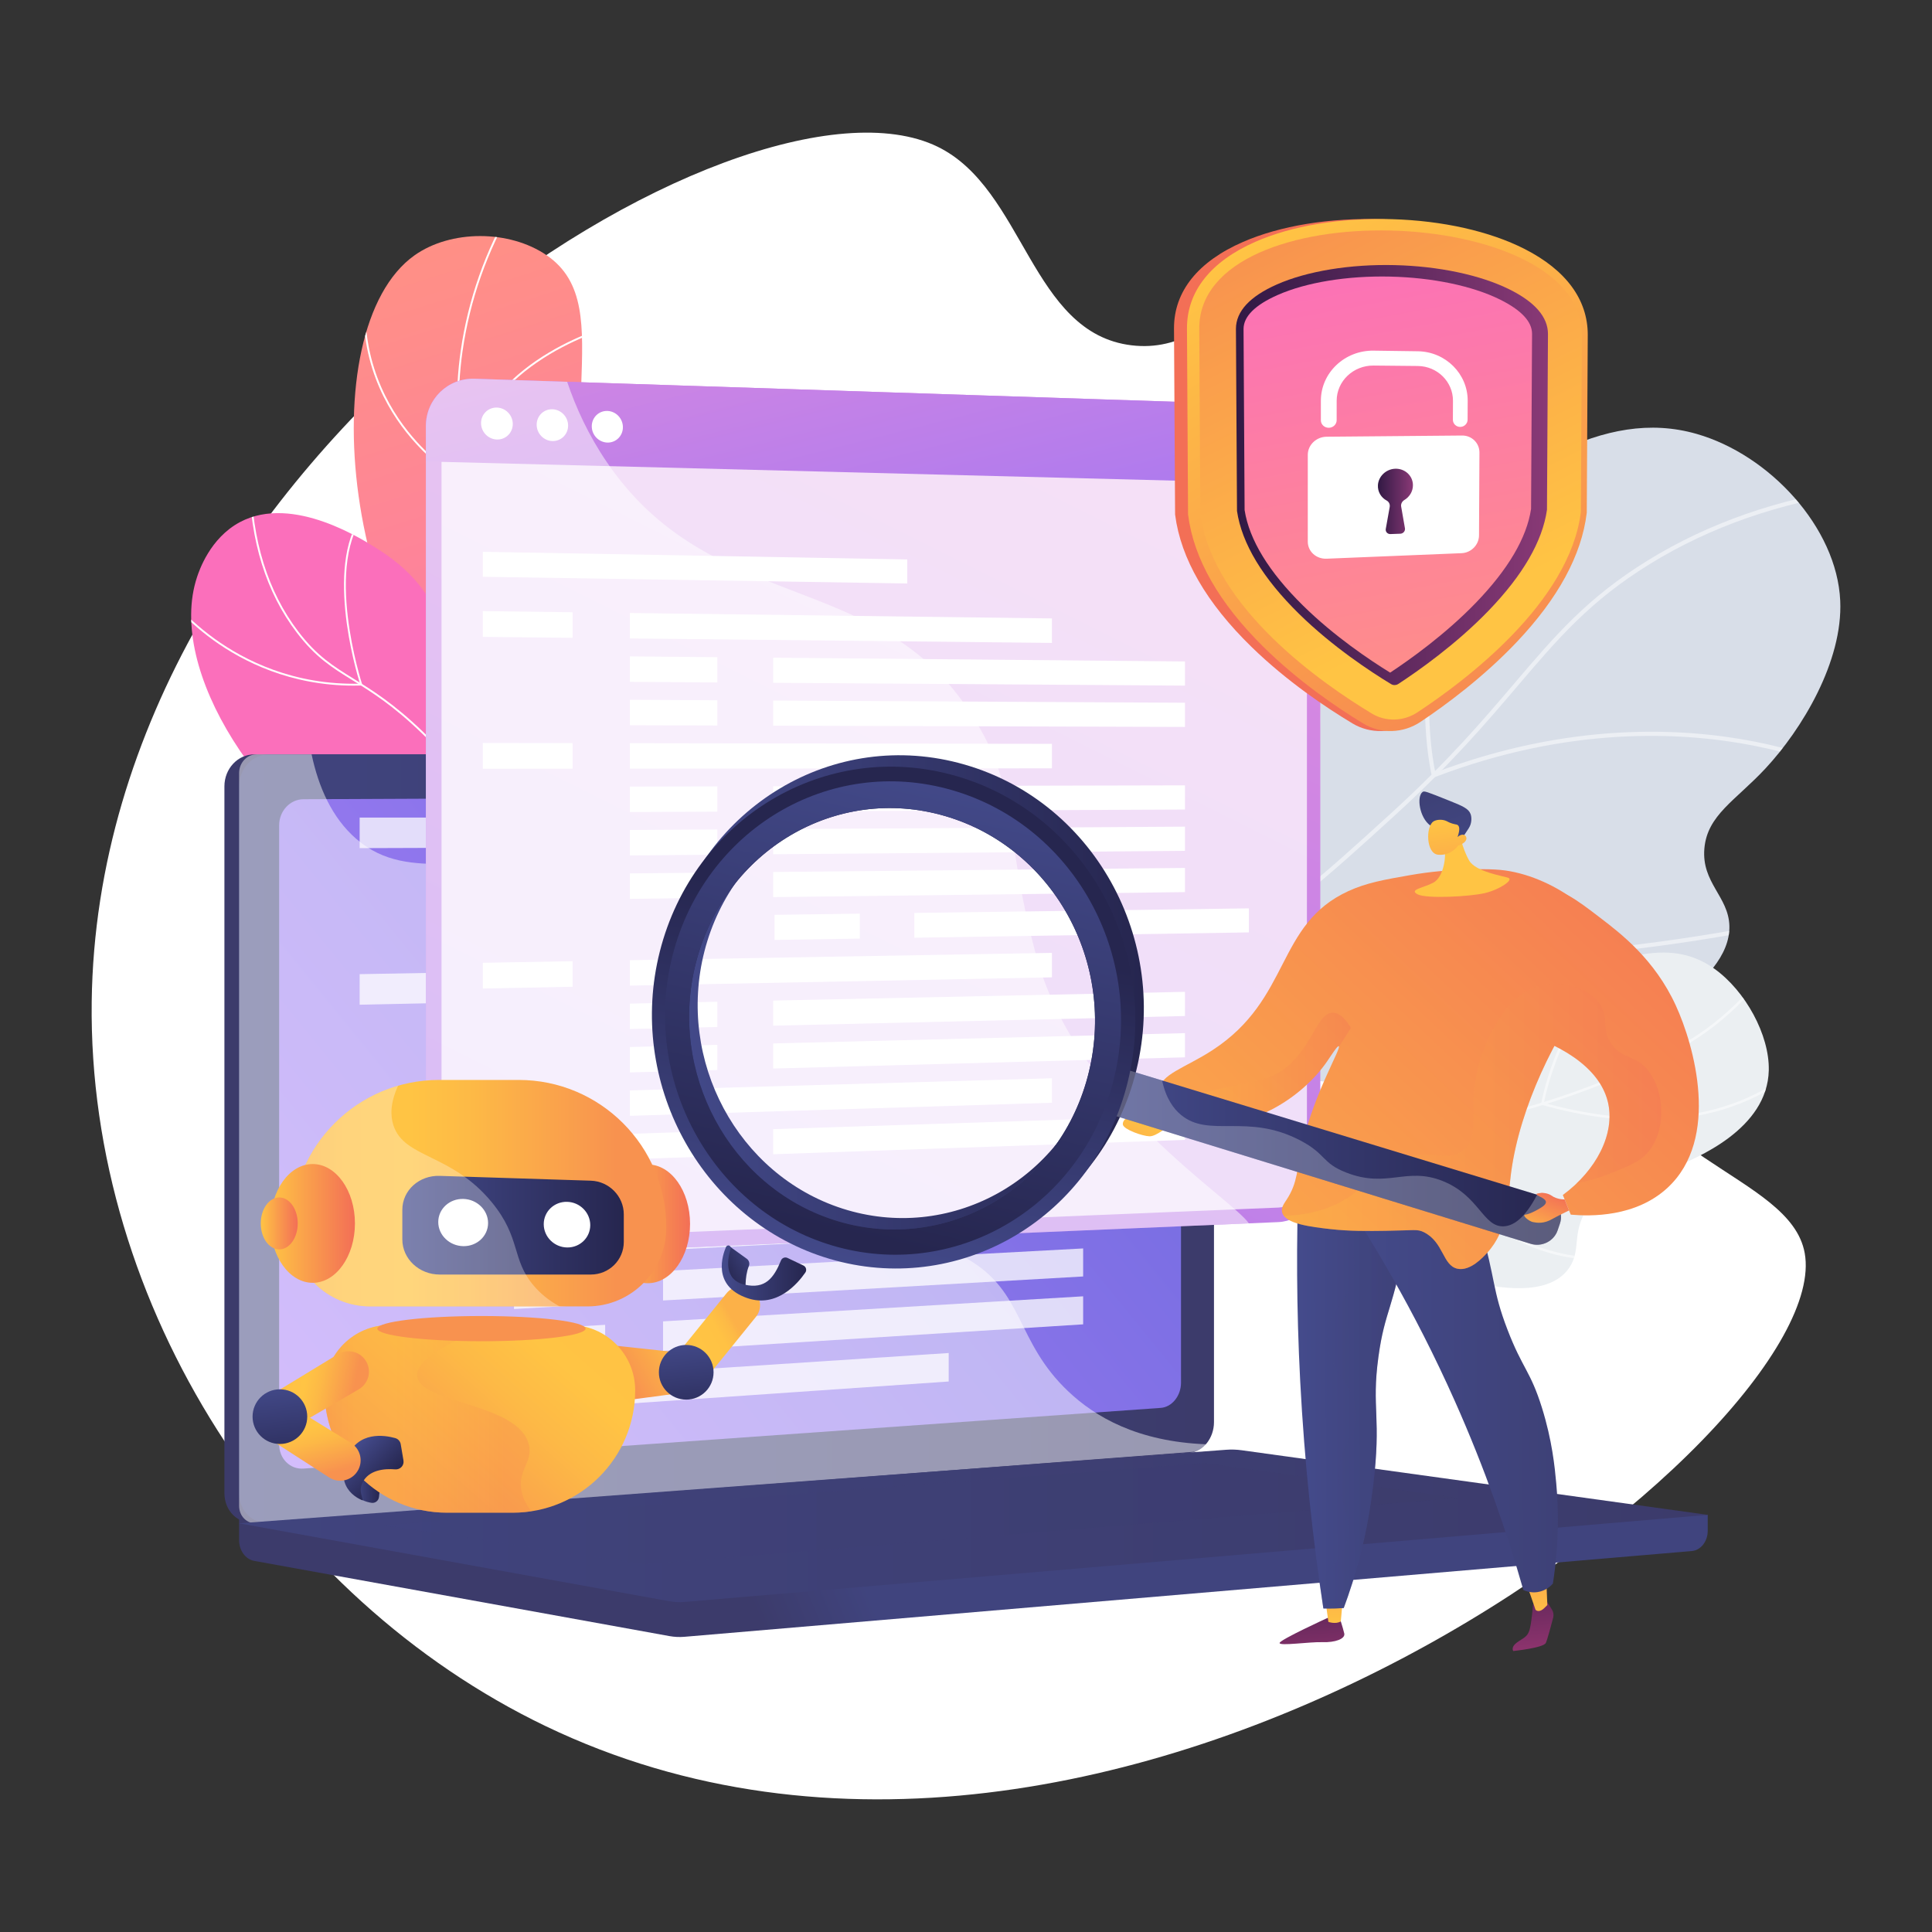 <?xml version="1.0" encoding="utf-8"?>
<!-- Generator: Adobe Illustrator 28.1.0, SVG Export Plug-In . SVG Version: 6.00 Build 0)  -->
<svg version="1.1" xmlns="http://www.w3.org/2000/svg" xmlns:xlink="http://www.w3.org/1999/xlink" x="0px" y="0px"
	 viewBox="0 0 3710 3710" style="enable-background:new 0 0 3710 3710;" xml:space="preserve">
<rect x="0" y="0" width="3710" height="3710" fill="#333333" stroke="none"/>
<style type="text/css">
	.st0{clip-path:url(#SVGID_00000150807276384849692030000015799328859250588569_);fill:#FFFFFF;}
	.st1{opacity:0.5;clip-path:url(#SVGID_00000098203275969861267830000012639109328463538560_);}
	.st2{fill:#FFFFFF;}
	.st3{opacity:0.5;clip-path:url(#SVGID_00000162326873023959489070000016148942222868325041_);}
	.st4{clip-path:url(#SVGID_00000145054606025400281230000007622157302494434743_);}
	.st5{clip-path:url(#SVGID_00000036951023049078332990000002151232467164102067_);}
	.st6{fill:url(#SVGID_00000165213995778215766120000002922465005024363662_);}
	.st7{fill:url(#SVGID_00000140010240188181184910000005016664680579820427_);}
	.st8{fill:url(#SVGID_00000106844126399296970770000004871040337529262226_);}
	.st9{fill:url(#SVGID_00000067934641563413408110000007841370913496556209_);}
	.st10{fill:url(#SVGID_00000106141350843586746410000018228707946705107586_);}
	.st11{opacity:0.48;fill:#FFFFFF;}
	.st12{fill:url(#SVGID_00000030455673340499114470000005305282262377640854_);}
	.st13{opacity:0.3;fill:url(#SVGID_00000090283160802308342420000014512043270996373661_);}
	.st14{opacity:0.75;}
	.st15{fill:url(#SVGID_00000090999877354303003250000013654963457371346616_);}
	.st16{opacity:0.74;fill:#FFFFFF;}
	.st17{fill:url(#SVGID_00000053522553260330770160000005195250903771756453_);}
	.st18{opacity:0.5;}
	.st19{fill:url(#SVGID_00000170970103290855138410000001907331519003350929_);}
	.st20{fill:url(#SVGID_00000145746298756475592790000012331094897354286757_);}
	.st21{fill:url(#SVGID_00000162326826276783946970000006331289763774318731_);}
	.st22{fill:url(#SVGID_00000143596447622189034750000006483845737717748615_);}
	.st23{fill:url(#SVGID_00000079445006280526615170000007052628400668093612_);}
	.st24{opacity:0.3;fill:url(#SVGID_00000163072629325631488770000013257959083638251137_);}
	.st25{fill:url(#SVGID_00000091701110143909728700000004891266324969235362_);}
	.st26{fill:url(#SVGID_00000161618460666390978580000014971493631789122210_);}
	.st27{fill:url(#SVGID_00000162321960780950816530000006688648460680208792_);}
	.st28{fill:url(#SVGID_00000129887958993771740630000015234306829239411361_);}
	.st29{fill:url(#SVGID_00000088814675373517785710000001896317871620258211_);}
	.st30{opacity:0.3;fill:url(#SVGID_00000182490301628379293650000008370518004409657757_);}
	.st31{fill:url(#SVGID_00000142166767187193356240000000852501044798065812_);}
	.st32{fill:url(#SVGID_00000013161846295911804080000000314249287699955588_);}
	.st33{opacity:0.3;fill:url(#SVGID_00000116219358865458014010000007821498747106573229_);}
	.st34{fill:url(#SVGID_00000119818257278008254550000004233632864238816935_);}
	.st35{fill:url(#SVGID_00000044144732583456278570000002055307512426544809_);}
	.st36{opacity:0.3;fill:#D8DEE8;}
	.st37{fill:url(#SVGID_00000014610850786110613450000004345160006019140778_);}
	.st38{fill:url(#SVGID_00000112632992477226895610000014738870694718561924_);}
	.st39{fill:url(#SVGID_00000173861904279525932480000017851888857894483853_);}
	.st40{fill:url(#SVGID_00000129171505357746781150000009232669786517484700_);}
	.st41{fill:url(#SVGID_00000107573734020499139520000010024039060907419826_);}
	.st42{fill:url(#SVGID_00000179619499661136376830000014968095023526454201_);}
	.st43{fill:url(#SVGID_00000167382010838382480920000017222189650297230771_);}
	.st44{fill:url(#SVGID_00000030462317386553421680000017133649086103232699_);}
	.st45{fill:url(#SVGID_00000010989707964763836300000005894598157007018885_);}
	.st46{fill:url(#SVGID_00000067953410278939882380000000126300483867133588_);}
	.st47{fill:url(#SVGID_00000108288049525004254000000001184901726027612043_);}
	.st48{fill:url(#SVGID_00000004527789255328465390000001891665056342215305_);}
	.st49{fill:url(#SVGID_00000022541558479446590610000012403801532280494771_);}
	.st50{fill:url(#SVGID_00000156571772214670358540000007142741794208695458_);}
	.st51{fill:url(#SVGID_00000127736321475736377530000002138210282989449150_);}
	.st52{fill:url(#SVGID_00000153670187912600612030000009625056889525059249_);}
	.st53{fill:url(#SVGID_00000098931759086816032740000001573055154044690111_);}
	.st54{opacity:0.3;fill:#FFFFFF;}
	.st55{fill:url(#SVGID_00000157307212931010320610000002600749617172580284_);}
	.st56{fill:url(#SVGID_00000049942522964181027530000003438211768239696286_);}
	.st57{opacity:0.4;fill:url(#SVGID_00000156583218999933217610000012811061448285064597_);}
	.st58{fill:url(#SVGID_00000060723717810859242910000017427972899937303712_);}
	.st59{fill:url(#SVGID_00000134940538191456477800000002352698279247276971_);}
	.st60{fill:url(#SVGID_00000069385073449118566620000017183223946823553926_);}
	.st61{fill:url(#SVGID_00000039826008075883881740000002854762023364623514_);}
	.st62{fill:url(#SVGID_00000123432818100335405390000009880582825947790737_);}
	.st63{fill:url(#SVGID_00000057117196884214767060000000952832492963486089_);}
	.st64{fill:url(#SVGID_00000138548489523872905640000010067437685127221421_);}
</style>
<g id="Background">
</g>
<g id="Illustration">
	<g>
		<g>
			<defs>
				<rect id="SVGID_1_" x="175.98" y="254.71" width="3291.6" height="3200.58"/>
			</defs>
			<clipPath id="SVGID_00000033341834690226300100000005556389973712569759_">
				<use xlink:href="#SVGID_1_"  style="overflow:visible;"/>
			</clipPath>
			<path style="clip-path:url(#SVGID_00000033341834690226300100000005556389973712569759_);fill:#FFFFFF;" d="M1800.28,281.65
				c167.43,81.34,178.8,358.29,372.85,381.47c188.89,22.56,264.87-229.5,438.44-216.21c257.49,19.73,541.15,608.97,463.88,1116.49
				c-23.24,152.63-69.19,232.6-32.58,370.13c78.61,295.32,395.29,320.44,422.72,472.88c61.78,343.25-1324.58,1433.51-2417.88,908.21
				C537.1,3069.29,168.75,2509.2,176.09,1923.67C189.35,865.62,1424.58,99.13,1800.28,281.65"/>
		</g>
		<g>
			<g>
				<defs>
					<path id="SVGID_00000180356745046818405540000010533785550854561192_" d="M1447.54,1683.26
						c132.71,21.68,330.04,33.2,533.26-49.13c266.52-107.98,308.99-282.53,688.73-558.37c240.1-174.41,409.43-293.7,588.33-242.57
						c140.2,40.07,269.49,180.01,275.91,320.3c5.34,116.65-73.65,247.22-143.83,322.46c-57.19,61.33-111.55,89.15-117.05,153.51
						c-5.61,65.77,46.43,92.12,48.04,148.35c3.27,114.03-205.01,206.61-238.67,221.58c-374.45,166.45-811.11,39.14-1000.91-18.69
						C1924.41,1932.88,1697.84,1846.47,1447.54,1683.26z"/>
				</defs>
				<use xlink:href="#SVGID_00000180356745046818405540000010533785550854561192_"  style="overflow:visible;fill:#D8DEE8;"/>
				<clipPath id="SVGID_00000037656281339251843870000011573566253768377226_">
					<use xlink:href="#SVGID_00000180356745046818405540000010533785550854561192_"  style="overflow:visible;"/>
				</clipPath>
				<g style="opacity:0.5;clip-path:url(#SVGID_00000037656281339251843870000011573566253768377226_);">
					<path class="st2" d="M1320.94,1639.19l4.2-6.81c155.07,95.59,305.52,164.74,447.16,205.54
						c208.87,60.16,392.54,56.39,545.91-11.2c120.13-52.95,218.12-142.21,353.74-265.76c108.26-98.63,176.1-178.29,235.95-248.58
						c78.21-91.85,139.98-164.39,255.61-235.8c117.34-72.47,253.05-119.71,403.34-140.42l1.09,7.92
						c-149.19,20.56-283.85,67.43-400.23,139.3c-114.56,70.75-175.97,142.87-253.72,234.18c-60,70.46-128.01,150.34-236.65,249.31
						c-131.06,119.39-234.57,213.69-355.9,267.17c-155.13,68.37-340.63,72.26-551.35,11.57
						C1627.75,1804.61,1476.64,1735.16,1320.94,1639.19z"/>
					<path class="st2" d="M2747.68,1481.32c-5.43-27.27-20.24-118.36-3.46-233.68c18.51-127.19,80.29-310.85,269.48-463.5l5.02,6.22
						c-187.18,151.02-248.29,332.66-266.59,458.43c-17.5,120.28-0.32,213.64,4.12,234.56c258.01-97.75,475.7-86.26,613.19-59.27
						c149.93,29.44,239.67,83.24,240.56,83.79l-4.15,6.84c-0.88-0.54-89.67-53.72-238.32-82.85
						c-137.15-26.87-354.78-38.17-612.74,60.61l-4.22,1.62l-1.09-4.39C2749.44,1489.53,2748.74,1486.64,2747.68,1481.32z"/>
					<path class="st2" d="M2450.6,1752.38l0.91-2.76c0.53-1.61,52.93-162.98,73.78-335.04c20.75-171.2-121.59-425.25-123.03-427.79
						l6.96-3.94c1.45,2.57,145.09,258.92,124.01,432.69c-19.45,160.41-66.18,311.54-73.23,333.77
						c133.98,95.39,403.56,92.37,606.73,72.91c221.89-21.25,414.53-66.18,416.46-66.63l1.83,7.78
						c-1.92,0.46-195.1,45.51-417.52,66.81c-299.24,28.66-506,3.06-614.54-76.08L2450.6,1752.38z"/>
					<path class="st2" d="M1827.46,1861.36l7.9-1.06c84.5-11.3,155.24-45.98,210.27-103.07c44.11-45.76,78.34-105.99,101.74-178.99
						c39.94-124.62,34.33-244.62,34.26-245.82l7.98-0.41c0.06,1.21,5.75,122.68-34.63,248.67
						c-36.91,115.14-120.73,257.44-310.58,286.41c23.57,23.04,119.43,113.53,264.23,208.38c154,100.89,396.46,227.5,676.96,257.79
						l544.69,58.8l-0.86,7.95l-544.69-58.8c-282.16-30.46-525.89-157.75-680.66-259.16c-167.66-109.86-270.03-213.94-271.05-214.98
						L1827.46,1861.36z"/>
				</g>
			</g>
		</g>
		<g>
			<defs>
				<path id="SVGID_00000005241367468525833670000015404139617014935696_" d="M2285.3,2117.55
					c85.96,98.5,209.52,211.72,369.36,283.44c40.79,18.3,292.79,131.37,358.94,33.16c23.3-34.59,3.87-66.19,34.21-112.98
					c35.96-55.45,86.27-46.58,164.06-78.41c46.42-18.99,182.27-74.57,184.72-187.58c1.47-67.54-44.76-152.53-104.86-195.18
					c-88.16-62.56-188.88-21.77-358.12,50.19c-150.02,63.79-169.66,98.88-278.5,142.93C2574.35,2085.8,2453.4,2119.8,2285.3,2117.55
					z"/>
			</defs>
			<use xlink:href="#SVGID_00000005241367468525833670000015404139617014935696_"  style="overflow:visible;fill:#EBEFF2;"/>
			<clipPath id="SVGID_00000158023803592474552950000014232939128043567547_">
				<use xlink:href="#SVGID_00000005241367468525833670000015404139617014935696_"  style="overflow:visible;"/>
			</clipPath>
			<g style="opacity:0.5;clip-path:url(#SVGID_00000158023803592474552950000014232939128043567547_);">
				<path class="st2" d="M2009.34,1912.32c-47.87-55.2-89.52-118.06-124.61-188.17l4.4-2.2c66.31,132.48,156.2,238.97,267.16,316.49
					c147.83,103.27,327.22,147.58,533.2,131.69c214.51-16.55,404.12-94.22,525.41-156.47c83.99-43.11,156.86-113.58,216.57-209.48
					l4.18,2.6c-60.19,96.66-133.7,167.74-218.5,211.26c-121.69,62.45-311.95,140.39-527.28,157
					c-207.15,15.98-387.62-28.62-536.4-132.56C2100.58,2005.52,2052.44,1962.02,2009.34,1912.32z"/>
				<path class="st2" d="M2959.19,2121.26l0.37-2.18c0.1-0.57,10.02-58.31,42.64-126.73c30.14-63.21,86.37-148.78,183.13-197.5
					l2.21,4.4c-95.51,48.09-151.09,132.7-180.9,195.22c-28.77,60.34-39.7,112.18-41.83,123.25
					c319.03,88.31,471.78-50.5,511.05-95.24c1.2-1.37,1.63-1.86,1.98-2.16l3.23,3.72l-1.61-1.86l1.63,1.84
					c-0.24,0.23-0.75,0.81-1.53,1.7c-39.84,45.39-194.97,186.46-518.25,96.14L2959.19,2121.26z"/>
				<path class="st2" d="M2751.25,2253.65c-20.14-23.22-40.27-49.73-60.04-80.02l-0.72-1.1l0.52-1.21
					c0.69-1.62,71.31-163.79,245.46-295.97l175.64-133.32l2.98,3.92l-175.64,133.32c-165.18,125.38-236.61,277.77-243.38,292.79
					c51.86,79.16,139.62,181.85,264.27,224.16c74.86,25.42,128.27,16.78,128.8,16.69l0.83,4.85c-0.54,0.09-54.94,8.94-130.91-16.78
					C2903.72,2382.26,2827.53,2341.62,2751.25,2253.65z"/>
			</g>
		</g>
		<g>
			<g>
				<g>
					<defs>
						<path id="SVGID_00000098912108702558608860000015372701703514472892_" d="M1408.84,2126.28
							c36.6-111.55,73.86-281.84,30.25-470.9c-50.08-217.09-161.02-260.53-260.63-492.59c-142.19-331.26,18.73-571.21-128.46-672.45
							c-71.78-49.37-184.66-49.41-254.25,0.16c-198.55,141.42-144.12,757.41,170.9,997.79c142.48,108.72,266.8,95.82,373.72,236.5
							C1434.83,1849.11,1427.42,2013.1,1408.84,2126.28z"/>
					</defs>
					
						<linearGradient id="SVGID_00000084489119296097616300000007446218130591978646_" gradientUnits="userSpaceOnUse" x1="798.04" y1="466.996" x2="1272.769" y2="1977.496">
						<stop  offset="0" style="stop-color:#FF9085"/>
						<stop  offset="1" style="stop-color:#FB6FBB"/>
					</linearGradient>
					
						<use xlink:href="#SVGID_00000098912108702558608860000015372701703514472892_"  style="overflow:visible;fill:url(#SVGID_00000084489119296097616300000007446218130591978646_);"/>
					<clipPath id="SVGID_00000116918970624772560470000000426517033135106194_">
						<use xlink:href="#SVGID_00000098912108702558608860000015372701703514472892_"  style="overflow:visible;"/>
					</clipPath>
					<g style="clip-path:url(#SVGID_00000116918970624772560470000000426517033135106194_);">
						<path class="st2" d="M1431.22,1845.61c-11.94-46.91-27.98-93.01-47.7-137.02c-45.31-101.13-95.32-156.76-158.63-227.19
							c-41.32-45.97-88.15-98.07-142.27-172.77c-101.26-139.76-132.69-188.86-160.84-268c-55.72-156.6-47.16-297.02-37.1-366.79
							c14.27-98.96,47.48-193.13,98.69-279.91l3.08,1.82c-50.98,86.37-84.03,180.11-98.23,278.6
							c-10.01,69.44-18.53,209.2,36.93,365.08c28.01,78.72,59.35,127.67,160.37,267.1c54.01,74.55,100.78,126.57,142.04,172.47
							c63.52,70.66,113.69,126.47,159.23,228.12c19.8,44.2,35.92,90.49,47.9,137.6L1431.22,1845.61z"/>
						<path class="st2" d="M894.58,930.02l-2.59-1.4c-0.59-0.32-59.39-32.64-111.64-98.42c-48.24-60.73-100.66-163.24-76.43-306.65
							l3.53,0.6c-24.01,142.05,27.87,243.57,75.61,303.72c45.6,57.45,96.21,89.16,108.06,96.14
							c3.27-114.57,76.72-188.81,138.06-231.02c66.92-46.05,134.26-64.94,134.93-65.13l0.95,3.45
							c-0.67,0.18-67.51,18.95-133.94,64.68c-61.15,42.11-134.47,116.38-136.5,231.1L894.58,930.02z"/>
						<path class="st2" d="M911.34,1298.47c-59.47,0-129.36-14.61-193.9-64.85l2.19-2.82c144.88,112.76,317.06,44,334.17,36.72
							c-29.26-113.12-3.38-196.57,23.56-246.73c29.34-54.63,66.3-82.71,66.67-82.99l2.15,2.86c-0.36,0.27-36.79,27.98-65.74,81.97
							c-26.7,49.79-52.33,132.8-22.79,245.46l0.38,1.45l-1.36,0.62C1055.6,1270.67,993.37,1298.47,911.34,1298.47z"/>
						<path class="st2" d="M1044.01,1514.24c-44.6,0-98-8.1-160.12-30.79l1.23-3.36c203.39,74.31,312.16-8.94,323.39-18.24
							c-49.53-115.87,20.23-303.26,20.94-305.14l3.35,1.26c-0.71,1.88-70.44,189.23-20.48,303.67l0.51,1.17l-0.95,0.86
							C1211.1,1464.39,1154.63,1514.24,1044.01,1514.24z"/>
					</g>
				</g>
			</g>
			<g>
				<g>
					<defs>
						<path id="SVGID_00000161607749005942585720000011103509786436644525_" d="M1472.55,1991.75
							c11.61-70.23,18.28-179.9-38.88-277.98c-99.72-171.11-281.5-114.35-455.48-297.68c-140.33-147.86-96.11-262.78-251.6-361.04
							c-26.03-16.45-163.55-106.96-265.82-52.44c-57.63,30.72-78.51,93.79-82.43,105.63c-59.24,178.94,123.02,459.08,360.58,587.22
							c136.49,73.62,180.52,49.56,420.71,135.42C1300.76,1881.32,1406.72,1946.28,1472.55,1991.75z"/>
					</defs>
					
						<linearGradient id="SVGID_00000104707336841536505850000005350462231305337225_" gradientUnits="userSpaceOnUse" x1="1667.31" y1="4814.85" x2="1562.795" y2="4353.752">
						<stop  offset="0" style="stop-color:#FF9085"/>
						<stop  offset="1" style="stop-color:#FB6FBB"/>
					</linearGradient>
					
						<use xlink:href="#SVGID_00000161607749005942585720000011103509786436644525_"  style="overflow:visible;fill:url(#SVGID_00000104707336841536505850000005350462231305337225_);"/>
					<clipPath id="SVGID_00000073722094411324539440000016317965183524293042_">
						<use xlink:href="#SVGID_00000161607749005942585720000011103509786436644525_"  style="overflow:visible;"/>
					</clipPath>
					<g style="clip-path:url(#SVGID_00000073722094411324539440000016317965183524293042_);">
						<path class="st2" d="M1492.58,2076.32c-34.76-166.95-100.54-279.04-195.52-333.15c-46.34-26.4-83.36-30.59-122.56-35.02
							c-42.83-4.85-87.12-9.86-145.71-45.29c-57.01-34.48-77.4-67.59-103.21-109.5c-22.93-37.24-51.47-83.58-115.48-145.28
							c-56.13-54.09-97.02-79.42-133.1-101.77c-39.49-24.46-70.68-43.79-106.9-91.24c-59-77.32-89.83-176.37-91.64-294.42l3.58-0.06
							c1.8,117.27,32.38,215.61,90.91,292.31c35.81,46.93,66.76,66.1,105.94,90.37c36.23,22.44,77.29,47.88,133.69,102.24
							c64.35,62.02,93.02,108.58,116.05,145.98c25.56,41.5,45.74,74.29,102.02,108.32c57.92,35.03,101.81,39.99,144.26,44.8
							c39.57,4.48,76.95,8.71,123.93,35.47c95.91,54.64,162.28,167.53,197.25,335.53L1492.58,2076.32z"/>
						<path class="st2" d="M679.08,1316.6c-122.04,0-213.15-46.78-268.83-86.91c-62.74-45.21-95.33-92.02-95.65-92.49l2.94-2.03
							c0.32,0.46,32.63,46.85,94.91,91.7c57.08,41.11,151.66,89.26,278.82,85.99c-7.65-24.59-71.33-239.92,11.05-332.36l2.67,2.38
							c-85.65,96.1-10.38,328.8-9.6,331.14l0.75,2.27l-2.39,0.07C688.81,1316.53,683.92,1316.6,679.08,1316.6z"/>
						<path class="st2" d="M669.71,1515.11c-78.06,0-177.62-16.07-277.52-75.95l1.84-3.07c124.22,74.47,247.94,80.72,329.84,72.85
							c81.32-7.81,138.65-30.69,148.21-34.7c-33.09-122.06-3.61-294.18-3.3-295.91l3.52,0.62c-0.3,1.73-29.88,174.49,3.64,295.85
							l0.41,1.48l-1.4,0.63c-0.6,0.27-61.24,26.98-150.6,35.59C707.73,1514.09,689.4,1515.11,669.71,1515.11z"/>
						<path class="st2" d="M775.56,1798.53c-5.95,0-11.96-0.06-18.04-0.19l0.08-3.58c124.82,2.69,220.91-23.25,279.53-45.48
							c56.03-21.25,89.44-43.25,96.78-48.32c-91.63-113.85-55.73-299.69-55.35-301.56l3.51,0.7
							c-0.37,1.86-36.24,187.69,55.82,300.08l1.19,1.46l-1.52,1.12C1136.23,1703.74,1004.61,1798.53,775.56,1798.53z"/>
					</g>
				</g>
			</g>
			<g>
				
					<linearGradient id="SVGID_00000000220495047903265990000014854816897301275788_" gradientUnits="userSpaceOnUse" x1="-2603.503" y1="1577.913" x2="-3630.851" y2="2421.808" gradientTransform="matrix(-0.946 0.325 0.325 0.946 -2368.601 1020.593)">
					<stop  offset="0" style="stop-color:#FF9085"/>
					<stop  offset="1" style="stop-color:#FB6FBB"/>
				</linearGradient>
				<path style="fill:url(#SVGID_00000000220495047903265990000014854816897301275788_);" d="M1475,1932.09
					c-39.06-28.07-102.98-68.69-188.96-99.18c-152.94-54.22-223.02-22.23-287.77-86.89c-67.02-66.93-23.61-132.84-103.84-207.58
					c-6.75-6.28-92.9-84.46-170.84-55.35c-54.52,20.36-75.75,82.3-85.71,111.36c-38.66,112.79-16.18,284.64,104.14,369.41
					c114.08,80.37,258.51,42.07,304.36,29.58c80.45-21.9,99.51-53.26,181.29-73.09C1327.13,1896.25,1416.52,1914.11,1475,1932.09z"
					/>
			</g>
		</g>
		<g>
			
				<linearGradient id="SVGID_00000076576464601316399970000015936390779365662397_" gradientUnits="userSpaceOnUse" x1="1650.314" y1="3017.572" x2="1452.184" y2="3100.787">
				<stop  offset="0" style="stop-color:#40447E"/>
				<stop  offset="0.996" style="stop-color:#3C3B6B"/>
			</linearGradient>
			<path style="fill:url(#SVGID_00000076576464601316399970000015936390779365662397_);" d="M3279.33,2908.95l-2820.2-24.79v73.34
				c0,19.91,12.3,36.83,28.96,39.85l797.47,144.43c9.46,1.71,19.06,2.17,28.61,1.36l1934.51-164.67
				c17.27-1.47,30.65-18.45,30.65-38.9V2908.95z"/>
			<g>
				
					<linearGradient id="SVGID_00000142167830447020276760000012807283394005546632_" gradientUnits="userSpaceOnUse" x1="1327.944" y1="2136.764" x2="1122.515" y2="2223.044">
					<stop  offset="0" style="stop-color:#40447E"/>
					<stop  offset="0.996" style="stop-color:#3C3B6B"/>
				</linearGradient>
				<path style="fill:url(#SVGID_00000142167830447020276760000012807283394005546632_);" d="M2255.89,2790.05l-1767.6,134.17
					c-31.63,2.4-57.35-23.11-57.35-56.99V1509.96c0-33.88,25.72-61.34,57.35-61.34h1767.6c26.06,0,47.13,24.83,47.13,55.45v1226.95
					C2303.02,2761.65,2281.95,2788.07,2255.89,2790.05z"/>
				
					<linearGradient id="SVGID_00000132051232339606372380000015089035528539069328_" gradientUnits="userSpaceOnUse" x1="459.13" y1="2186.5" x2="2331.202" y2="2186.5">
					<stop  offset="0" style="stop-color:#40447E"/>
					<stop  offset="0.996" style="stop-color:#3C3B6B"/>
				</linearGradient>
				<path style="fill:url(#SVGID_00000132051232339606372380000015089035528539069328_);" d="M2284.07,2790.05l-1767.6,134.17
					c-31.63,2.4-57.35-23.11-57.35-56.99V1509.96c0-33.88,25.72-61.34,57.35-61.34h1767.6c26.06,0,47.13,24.83,47.13,55.45v1226.95
					C2331.2,2761.65,2310.13,2788.07,2284.07,2790.05z"/>
				
					<linearGradient id="SVGID_00000133511913460231516590000003220566944296171166_" gradientUnits="userSpaceOnUse" x1="579.381" y1="2790.023" x2="2479.754" y2="1242.523">
					<stop  offset="0" style="stop-color:#AA80F9"/>
					<stop  offset="0.996" style="stop-color:#6165D7"/>
				</linearGradient>
				<path style="fill:url(#SVGID_00000133511913460231516590000003220566944296171166_);" d="M2229.01,2703.55L582.68,2820.1
					c-25.74,1.82-46.66-19.12-46.66-46.77v-1188.3c0-27.66,20.92-50.17,46.66-50.28l1646.33-7.32c21.5-0.1,38.88,20.25,38.88,45.44
					v1082.33C2267.89,2680.38,2250.51,2702.03,2229.01,2703.55z"/>
				<path class="st2" d="M1462.7,1485.74c0,12.61-9.1,22.86-20.33,22.9c-11.25,0.04-20.38-10.18-20.38-22.82
					c0-12.64,9.13-22.89,20.38-22.9C1453.61,1462.91,1462.7,1473.13,1462.7,1485.74z"/>
				<path class="st11" d="M1858.2,2417.8c-136.27-78.75-243.41,21.04-346.81-77.42c-62.69-59.69-31.91-104.2-109.05-193.4
					c-85.44-98.8-141.06-65.59-226.92-154.5c-108.57-112.43-54.27-199.9-147.79-280.63c-113.45-97.93-235.8-7.29-343.79-101.2
					c-46.58-40.51-72.14-99.39-85.48-162.02H492.68c-18.52,0-33.55,16.12-33.55,36.01v1406.94c0,19.89,15.04,34.86,33.55,33.45
					l1801.47-137.35c8.84-0.67,16.68-6.22,21.71-14.26c-131.87-5.16-212.89-52.65-264.68-101.74
					C1949.88,2575.64,1967.45,2480.94,1858.2,2417.8z"/>
			</g>
			
				<linearGradient id="SVGID_00000036218072134826918380000013920504846568282503_" gradientUnits="userSpaceOnUse" x1="459.13" y1="2930.095" x2="3279.33" y2="2930.095">
				<stop  offset="0" style="stop-color:#40447E"/>
				<stop  offset="0.996" style="stop-color:#3C3B6B"/>
			</linearGradient>
			<path style="fill:url(#SVGID_00000036218072134826918380000013920504846568282503_);" d="M2354.53,2783.97L459.13,2925.2
				l826.43,149.67c9.46,1.71,19.06,2.17,28.61,1.36l1965.16-167.28l-894.65-124.02C2374.67,2783.54,2364.58,2783.22,2354.53,2783.97
				z"/>
			
				<linearGradient id="SVGID_00000176744447356230456180000017249147940955001777_" gradientUnits="userSpaceOnUse" x1="735.698" y1="2906.775" x2="2802.041" y2="2906.775">
				<stop  offset="0" style="stop-color:#40447E"/>
				<stop  offset="0.996" style="stop-color:#3C3B6B"/>
			</linearGradient>
			<polygon style="opacity:0.3;fill:url(#SVGID_00000176744447356230456180000017249147940955001777_);" points="735.7,2928.75 
				2313.67,2809.42 2802.04,2876.57 1237.66,3004.13 			"/>
			<g class="st14">
				<polygon class="st2" points="871.91,1628.05 690.62,1628.68 690.62,1570.01 871.91,1570.01 				"/>
				<polygon class="st2" points="1821.78,1624.73 987.06,1627.65 987.06,1570.01 1821.78,1570.01 				"/>
				<polygon class="st2" points="1162.05,1724.44 987.06,1726.09 987.06,1668.46 1162.05,1667.42 				"/>
				<polygon class="st2" points="2079.96,1715.76 1273.23,1723.39 1273.23,1666.75 2079.96,1661.94 				"/>
				<polygon class="st2" points="1162.05,1821.84 987.06,1824.54 987.06,1766.91 1162.05,1764.82 				"/>
				<polygon class="st2" points="2079.96,1807.69 1273.23,1820.13 1273.23,1763.49 2079.96,1753.87 				"/>
				<polygon class="st2" points="871.91,1925.45 690.62,1929.32 690.62,1870.66 871.91,1867.41 				"/>
				<polygon class="st2" points="1821.78,1905.14 987.06,1922.99 987.06,1865.35 1821.78,1850.42 				"/>
				<polygon class="st2" points="1162.05,2016.65 987.06,2021.43 987.06,1963.8 1162.05,1959.62 				"/>
				<polygon class="st2" points="2079.96,1991.54 1273.23,2013.61 1273.23,1956.97 2079.96,1937.73 				"/>
				<polygon class="st2" points="1162.05,2114.05 987.06,2119.88 987.06,2062.25 1162.05,2057.03 				"/>
				<polygon class="st2" points="2079.96,2083.47 1273.23,2110.35 1273.23,2053.71 2079.96,2029.66 				"/>
				<polygon class="st2" points="1162.05,2211.45 987.06,2218.32 987.06,2160.69 1162.05,2154.43 				"/>
				<polygon class="st2" points="2079.96,2175.4 1273.23,2207.09 1273.23,2150.45 2079.96,2121.58 				"/>
				<polygon class="st2" points="1444.85,2296.06 1275.9,2303.7 1275.9,2247.08 1444.85,2240.03 				"/>
				<polygon class="st2" points="2203.15,2261.76 1552.22,2291.2 1552.22,2235.54 2203.15,2208.37 				"/>
				<polygon class="st2" points="871.91,2421.11 690.62,2430.39 690.62,2371.73 871.91,2363.08 				"/>
				<polygon class="st2" points="1821.78,2372.48 987.06,2415.22 987.06,2357.58 1821.78,2317.76 				"/>
				<polygon class="st2" points="1162.05,2503.66 987.06,2513.66 987.06,2456.03 1162.05,2446.64 				"/>
				<polygon class="st2" points="2079.96,2451.19 1273.23,2497.3 1273.23,2440.67 2079.96,2397.37 				"/>
				<polygon class="st2" points="1162.05,2601.06 987.06,2612.11 987.06,2554.48 1162.05,2544.04 				"/>
				<polygon class="st2" points="2079.96,2543.11 1273.23,2594.04 1273.23,2537.41 2079.96,2489.3 				"/>
				<polygon class="st2" points="871.91,2718.51 690.62,2731.04 690.62,2672.37 871.91,2660.48 				"/>
				<polygon class="st2" points="1821.78,2652.88 987.06,2710.55 987.06,2652.92 1821.78,2598.16 				"/>
			</g>
			<g>
				
					<linearGradient id="SVGID_00000033360719211381515490000015743315478986113678_" gradientUnits="userSpaceOnUse" x1="2252.46" y1="385.893" x2="580.179" y2="3730.449">
					<stop  offset="3.597120e-03" style="stop-color:#E38DDD"/>
					<stop  offset="1" style="stop-color:#9571F6"/>
				</linearGradient>
				<path style="fill:url(#SVGID_00000033360719211381515490000015743315478986113678_);" d="M2454.71,778.03L911.67,727.32
					c-51.74-1.7-93.87,39.12-93.87,91.18v1503.92c0,52.06,42.12,92.46,93.87,90.25l1543.04-65.89
					c44.63-1.91,80.67-42.41,80.67-90.48V867.71C2535.39,819.64,2499.34,779.49,2454.71,778.03z"/>
				<path class="st16" d="M911.67,2382.7c-35.2,1.46-63.81-26.05-63.81-61.44V819.36c0-35.39,28.61-63.18,63.81-62.07l1543.04,48.63
					c30.4,0.96,54.98,28.29,54.98,61.05V2257.3c0,32.76-24.58,60.33-54.98,61.59L911.67,2382.7z"/>
				
					<linearGradient id="SVGID_00000126311819147689019890000002734076498574471091_" gradientUnits="userSpaceOnUse" x1="1529.194" y1="281.443" x2="1819.759" y2="1443.705">
					<stop  offset="3.597120e-03" style="stop-color:#E38DDD"/>
					<stop  offset="1" style="stop-color:#9571F6"/>
				</linearGradient>
				<path style="fill:url(#SVGID_00000126311819147689019890000002734076498574471091_);" d="M2454.71,778.03L911.67,727.32
					c-51.74-1.7-93.87,39.12-93.87,91.18v67.62l1717.58,44.03v-62.43C2535.39,819.64,2499.35,779.49,2454.71,778.03z"/>
				<path class="st2" d="M984.7,814.21c0,16.91-13.62,30.24-30.43,29.78c-16.84-0.47-30.52-14.59-30.52-31.55
					c0-16.96,13.67-30.29,30.52-29.78C971.08,783.18,984.7,797.3,984.7,814.21z"/>
				<path class="st2" d="M1090.93,817.3c0,16.83-13.49,30.1-30.14,29.64c-16.68-0.46-30.23-14.52-30.23-31.39
					c0-16.88,13.54-30.15,30.23-29.64C1077.45,786.42,1090.93,800.47,1090.93,817.3z"/>
				<path class="st2" d="M1196.16,820.36c0,16.75-13.36,29.96-29.86,29.5c-16.52-0.46-29.94-14.44-29.94-31.24s13.41-30,29.94-29.5
					C1182.8,789.62,1196.16,803.61,1196.16,820.36z"/>
				<g>
					<polygon class="st2" points="1742.24,1074.29 927.22,1059.64 927.22,1107.56 1742.24,1120.46 					"/>
					<polygon class="st2" points="2355,1085.3 2355,1130.15 2441.23,1131.52 2441.23,1086.85 					"/>
				</g>
				<g>
					<polygon class="st2" points="1099.52,1224.78 927.22,1222.95 927.22,1173.53 1099.52,1175.75 					"/>
					<polygon class="st2" points="2020.03,1234.58 1209.53,1225.95 1209.53,1177.16 2020.03,1187.59 					"/>
					<polygon class="st2" points="1377.51,1310.45 1209.53,1309.29 1209.53,1260.5 1377.51,1262.03 					"/>
					<polygon class="st2" points="2275.5,1316.61 1484.77,1311.18 1484.77,1263 2275.5,1270.18 					"/>
					<polygon class="st2" points="1377.51,1393.15 1209.53,1392.64 1209.53,1343.85 1377.51,1344.73 					"/>
					<polygon class="st2" points="2275.5,1395.91 1484.77,1393.48 1484.77,1345.3 2275.5,1349.48 					"/>
					<polygon class="st2" points="1099.52,1476.06 927.22,1476.18 927.22,1426.76 1099.52,1427.02 					"/>
					<polygon class="st2" points="2020.03,1475.4 1209.53,1475.98 1209.53,1427.19 2020.03,1428.41 					"/>
					<polygon class="st2" points="1377.51,1558.56 1209.53,1559.32 1209.53,1510.53 1377.51,1510.15 					"/>
					<polygon class="st2" points="2275.5,1554.52 1484.77,1558.08 1484.77,1509.9 2275.5,1508.09 					"/>
					<polygon class="st2" points="1377.51,1641.27 1209.53,1642.66 1209.53,1593.87 1377.51,1592.85 					"/>
					<polygon class="st2" points="2275.5,1633.83 1484.77,1640.38 1484.77,1592.2 2275.5,1587.4 					"/>
					<polygon class="st2" points="1377.51,1723.98 1209.53,1726 1209.53,1677.21 1377.51,1675.56 					"/>
					<polygon class="st2" points="2275.5,1713.13 1484.77,1722.68 1484.77,1674.5 2275.5,1666.7 					"/>
					<polygon class="st2" points="1651.14,1802.34 1487.36,1804.94 1487.36,1756.76 1651.14,1754.53 					"/>
					<polygon class="st2" points="2398.2,1790.49 1755.74,1800.68 1755.74,1753.1 2398.2,1744.34 					"/>
					<polygon class="st2" points="1099.52,1894.85 927.22,1898.24 927.22,1848.82 1099.52,1845.82 					"/>
					<polygon class="st2" points="2020.03,1876.76 1209.53,1892.69 1209.53,1843.9 2020.03,1829.77 					"/>
					<polygon class="st2" points="1377.51,1972.09 1209.53,1976.03 1209.53,1927.24 1377.51,1923.67 					"/>
					<polygon class="st2" points="2275.5,1951.05 1484.77,1969.58 1484.77,1921.4 2275.5,1904.62 					"/>
					<polygon class="st2" points="1377.51,2054.8 1209.53,2059.37 1209.53,2010.58 1377.51,2006.38 					"/>
					<polygon class="st2" points="2275.5,2030.35 1484.77,2051.88 1484.77,2003.7 2275.5,1983.93 					"/>
					<polygon class="st2" points="1099.52,2146.13 927.22,2151.47 927.22,2102.05 1099.52,2097.09 					"/>
					<polygon class="st2" points="2020.03,2117.58 1209.53,2142.71 1209.53,2093.92 2020.03,2070.59 					"/>
					<polygon class="st2" points="1377.51,2220.21 1209.53,2226.06 1209.53,2177.27 1377.51,2171.79 					"/>
					<polygon class="st2" points="2275.5,2188.96 1484.77,2216.48 1484.77,2168.3 2275.5,2142.54 					"/>
				</g>
				<g class="st18">
					<path class="st2" d="M1854.92,1356.18c-180.23-262.25-492.17-178.81-689.51-468.56c-35.59-52.26-59.74-105.43-76.3-154.47
						l-177.44-5.83c-51.74-1.7-93.87,39.12-93.87,91.18v1503.92c0,52.06,42.12,92.46,93.87,90.25l1486.53-63.48
						c-34.05-49.11-330.66-231.03-407.27-510.34C1920.86,1583.42,1963.66,1514.4,1854.92,1356.18z"/>
				</g>
			</g>
		</g>
		<g>
			
				<linearGradient id="SVGID_00000042733026355845731440000016264572869732462998_" gradientUnits="userSpaceOnUse" x1="3292.371" y1="2969.755" x2="3314.752" y2="3254.597" gradientTransform="matrix(1 -2.400000e-03 2.400000e-03 1 -794.801 3.369)">
				<stop  offset="0" style="stop-color:#311944"/>
				<stop  offset="1" style="stop-color:#A03976"/>
			</linearGradient>
			<path style="fill:url(#SVGID_00000042733026355845731440000016264572869732462998_);" d="M2548.69,3107.17
				c0,0-89.99,41.16-91.45,47.7c-1.46,6.54,57.93-2.33,82.18-1.45c24.25,0.89,44.19-6.33,41.97-16.6
				c-2.22-10.27-10.77-36.08-10.77-36.08L2548.69,3107.17z"/>
			
				<linearGradient id="SVGID_00000074425164492332656680000009817804561065554580_" gradientUnits="userSpaceOnUse" x1="3350.148" y1="3128.336" x2="3346.079" y2="2833.332" gradientTransform="matrix(1 -2.400000e-03 2.400000e-03 1 -794.801 3.369)">
				<stop  offset="0" style="stop-color:#FFC444"/>
				<stop  offset="0.996" style="stop-color:#F36F56"/>
			</linearGradient>
			<path style="fill:url(#SVGID_00000074425164492332656680000009817804561065554580_);" d="M2545.31,3073.95l5.58,40.55
				c0,0,14.27,5.04,23.84-0.98l3.98-44.5L2545.31,3073.95z"/>
			
				<linearGradient id="SVGID_00000183213314474228158450000011832452311713068961_" gradientUnits="userSpaceOnUse" x1="3715.303" y1="2936.531" x2="3737.683" y2="3221.361" gradientTransform="matrix(1 -2.400000e-03 2.400000e-03 1 -794.801 3.369)">
				<stop  offset="0" style="stop-color:#311944"/>
				<stop  offset="1" style="stop-color:#A03976"/>
			</linearGradient>
			<path style="fill:url(#SVGID_00000183213314474228158450000011832452311713068961_);" d="M2969.57,3073.91l10.52,16.8
				c2.94,4.7,3.83,10.36,2.44,15.72c-3.63,14-10.88,41.28-14.06,48.39c-4.32,9.69-62.61,15.59-62.61,15.59s-5.22-7.3,6.87-16.17
				c12.08-8.87,19.86-10.27,24.1-23.32c4.24-13.05,7-49.94,7-49.94L2969.57,3073.91z"/>
			
				<linearGradient id="SVGID_00000074429824446633935850000016065217615432206754_" gradientUnits="userSpaceOnUse" x1="3737.745" y1="3122.99" x2="3733.677" y2="2827.977" gradientTransform="matrix(1 -2.400000e-03 2.400000e-03 1 -794.801 3.369)">
				<stop  offset="0" style="stop-color:#FFC444"/>
				<stop  offset="0.996" style="stop-color:#F36F56"/>
			</linearGradient>
			<path style="fill:url(#SVGID_00000074429824446633935850000016065217615432206754_);" d="M2925.86,3031.26
				c3.84,3.04,22.7,59.83,22.7,59.83s6.08,7.74,17.57-3.73c11.48-11.47,5.2-5.14,5.2-5.14l-2.29-55.89L2925.86,3031.26z"/>
			
				<linearGradient id="SVGID_00000097482778725856827170000012575751459487980205_" gradientUnits="userSpaceOnUse" x1="3279.742" y1="2650.432" x2="3497.862" y2="2650.432" gradientTransform="matrix(1 -2.400000e-03 2.400000e-03 1 -794.801 3.369)">
				<stop  offset="0" style="stop-color:#444B8C"/>
				<stop  offset="0.996" style="stop-color:#3E4177"/>
			</linearGradient>
			<path style="fill:url(#SVGID_00000097482778725856827170000012575751459487980205_);" d="M2493.79,2259.17
				c-4.46,121-4.34,252.46,2.96,392.88c8.22,158.12,24.32,304.24,44.49,436.69c7.38,0.22,15.14,0.24,23.23-0.01
				c5.47-0.16,10.77-0.44,15.89-0.81c10.23-27.5,22.32-63.66,33.13-106.84c11.35-45.4,18.17-86.12,23.01-125.06
				c17.02-137.08-3.34-148.99,10.49-250.59c12.25-89.98,29.98-93.53,50.49-221.29c22.25-138.62,5.39-159.37-2.81-166.86
				C2659.78,2185.4,2578.07,2207.36,2493.79,2259.17z"/>
			
				<linearGradient id="SVGID_00000120534357063400692690000014645249140752281254_" gradientUnits="userSpaceOnUse" x1="3279.741" y1="2650.442" x2="3497.86" y2="2650.442" gradientTransform="matrix(1 -2.400000e-03 2.400000e-03 1 -794.801 3.369)">
				<stop  offset="0" style="stop-color:#444B8C"/>
				<stop  offset="0.996" style="stop-color:#3E4177"/>
			</linearGradient>
			<path style="opacity:0.3;fill:url(#SVGID_00000120534357063400692690000014645249140752281254_);" d="M2694.67,2217.29
				c-33.27-30.41-109.15-11.77-189.23,34.96c92.49,99.45,102.7,164.08,91.74,206.06c-12.38,47.44-50.35,61.19-50.08,113.04
				c0.33,63.71,57.88,80.45,56.81,147.88c-0.7,44.58-25.97,44.18-31.8,99.26c-6.9,65.17,26.16,87.54,15.58,135.77
				c-4.55,20.75-17.61,47.88-54.94,75.88c2.74,19.79,5.56,39.38,8.48,58.6c7.38,0.22,15.13,0.24,23.23-0.01
				c5.47-0.16,10.77-0.44,15.89-0.81c10.24-27.5,22.33-63.65,33.13-106.83c11.35-45.41,18.17-86.12,23.01-125.06
				c17.02-137.08-3.34-148.99,10.49-250.59c12.25-89.98,29.98-93.53,50.49-221.29C2719.72,2245.52,2702.86,2224.78,2694.67,2217.29z
				"/>
			
				<linearGradient id="SVGID_00000143618674528536761730000005724069852849123207_" gradientUnits="userSpaceOnUse" x1="3340.296" y1="2628.931" x2="3779.397" y2="2628.931" gradientTransform="matrix(1 -2.400000e-03 2.400000e-03 1 -794.801 3.369)">
				<stop  offset="0" style="stop-color:#444B8C"/>
				<stop  offset="0.996" style="stop-color:#3E4177"/>
			</linearGradient>
			<path style="fill:url(#SVGID_00000143618674528536761730000005724069852849123207_);" d="M2550.92,2257
				c79.71,116.03,165.73,260.48,242.77,433.43c58.22,130.7,100.51,253.45,131.6,362.86c4.18,1.92,14.03,5.75,26.6,4.06
				c17.15-2.31,27.4-13.28,30.08-16.35c12.36-78.52,10.82-144.98,6.44-192.95c-2.8-30.71-7.75-81.85-27.48-144.95
				c-22.1-70.68-37.18-74.62-65.97-149.38c-29.88-77.6-22.73-97-51.4-194.13c-11.78-39.9-31.48-99.28-63.91-170.28
				C2703.4,2211.87,2627.16,2234.44,2550.92,2257z"/>
			
				<linearGradient id="SVGID_00000048492645866006663440000010807378196108592049_" gradientUnits="userSpaceOnUse" x1="1918.901" y1="2904.844" x2="3312.775" y2="1416.147">
				<stop  offset="0" style="stop-color:#FFC444"/>
				<stop  offset="0.996" style="stop-color:#F36F56"/>
			</linearGradient>
			<path style="fill:url(#SVGID_00000048492645866006663440000010807378196108592049_);" d="M2227.12,2093.28
				c0.75,28.23,47.16,53.1,84.52,60.73c87.36,17.83,188.65-45.65,236.72-115.87c9.44-13.79,19.93-30.51,22.46-29.21
				c5.72,2.93-46.8,89.22-69.58,187.36c-11.65,50.21-8.6,73.72-30.38,107.15c-4.93,7.57-11.01,15.46-8.88,24.42
				c5.35,22.43,56.66,28.26,92.25,32.3c37.58,4.27,72.62,3.85,107.26,3.35c55.45-0.81,59.82-3.69,72.48,2.52
				c38.57,18.93,35.96,64.28,64.98,70.33c24.37,5.08,49.1-22.14,56.94-30.77c40.75-44.86,38.57-98.94,45.8-153.49
				c16.8-126.83,85.71-265.78,153.11-353.74c20.44-26.68,34.66-40.71,35.55-65.5c2.61-72.78-112.69-153.12-208.69-162.35
				c-26.31-2.53-73.43-1.73-117.6,2.43c-17.65,1.66-36.45,4.11-56.65,7.65c-48.99,8.57-83.1,14.54-117.85,30.44
				c-140.16,64.13-109.57,206.88-261.27,305.58C2276.13,2050.54,2226.33,2063.71,2227.12,2093.28z"/>
			
				<linearGradient id="SVGID_00000150100720934237503210000011167972172567828907_" gradientUnits="userSpaceOnUse" x1="2803.845" y1="1734.9" x2="2757.247" y2="2145.954">
				<stop  offset="0" style="stop-color:#FFC444"/>
				<stop  offset="0.996" style="stop-color:#F36F56"/>
			</linearGradient>
			<path style="fill:url(#SVGID_00000150100720934237503210000011167972172567828907_);" d="M2801.39,1595.02
				c0,0,6.02,33.59,19.88,57.51c12.52,21.61,64.3,29.36,75.09,33.12c10.79,3.76-16.27,22.55-45.05,29.36
				c-28.78,6.81-112.95,11.27-129.44,2.21c-16.49-9.06,10.71-11.83,30.51-22.24c19.8-10.41,26.43-52.73,20.29-70.72
				C2766.53,1606.26,2801.39,1595.02,2801.39,1595.02z"/>
			<g>
				
					<linearGradient id="SVGID_00000164489666231264931460000015038265663992827310_" gradientUnits="userSpaceOnUse" x1="4674.777" y1="2404.692" x2="4599.938" y2="2214.615" gradientTransform="matrix(0.999 0.048 -0.048 0.999 -1725.998 -907.302)">
					<stop  offset="0" style="stop-color:#444B8C"/>
					<stop  offset="0.996" style="stop-color:#3E4177"/>
				</linearGradient>
				<path style="fill:url(#SVGID_00000164489666231264931460000015038265663992827310_);" d="M2746.68,1585.29
					c-20.88-14.92-26.67-55.29-15.07-64.35c3.32-2.59,6.48-1.4,53.61,17.5c23.4,9.39,34.92,14.39,38.71,24.72
					c2.31,6.31,1.94,14.83-0.62,21.55c-1.32,3.46-3.88,7.76-9.59,15.97c-5.06,7.29-4.72,7.04-6.27,9.16
					c-3.73,5.09-10.92,13.65-24.1,23.58c-0.73-3.71-1.89-8.32-3.83-13.35c-0.75-1.93-3.76-9.5-8.53-15.86
					C2762.78,1593.26,2753.46,1590.14,2746.68,1585.29z"/>
				
					<linearGradient id="SVGID_00000145779852767548157400000014294623374562266525_" gradientUnits="userSpaceOnUse" x1="2774.825" y1="1573.632" x2="2811.436" y2="1876.513">
					<stop  offset="0" style="stop-color:#FFC444"/>
					<stop  offset="0.996" style="stop-color:#F36F56"/>
				</linearGradient>
				<path style="fill:url(#SVGID_00000145779852767548157400000014294623374562266525_);" d="M2800.2,1623.68
					c0,0-13.66,20.35-38.97,17.59c-22.66-2.47-23.76-53.58-8.77-63.76c5-3.4,14.76-4.47,22.55-1.91c4.6,1.51,6.09,3.52,13.66,5.83
					c6.98,2.14,9.01,1.44,11.06,3.33c2.57,2.36,4.28,7.94-0.82,22.65c4.53-4.2,9.81-5.66,13.42-3.76c0.58,0.3,2.09,1.43,2.9,3.08
					C2818.14,1612.69,2812.5,1619.89,2800.2,1623.68z"/>
			</g>
			
				<linearGradient id="SVGID_00000140719545803887516570000017450553532206369458_" gradientUnits="userSpaceOnUse" x1="2240.848" y1="2050.872" x2="2594.102" y2="2050.872">
				<stop  offset="0" style="stop-color:#FFC444"/>
				<stop  offset="0.996" style="stop-color:#F36F56"/>
			</linearGradient>
			<path style="opacity:0.3;fill:url(#SVGID_00000140719545803887516570000017450553532206369458_);" d="M2349.67,2088.94
				c63.34-14.27,88.58-13.81,119.91-39.04c52.15-42.02,59.98-105.97,90.29-105.19c14.32,0.37,25.96,15,34.24,29.32
				c-7.63,11.95-15.26,23.9-22.89,35.85c-0.03-0.45-0.13-0.81-0.39-0.94c-2.53-1.29-13.02,15.42-22.46,29.21
				c-48.07,70.22-149.36,133.7-236.72,115.87c-25.05-5.11-54.1-18-70.8-34.43C2283.97,2105.02,2320.79,2095.44,2349.67,2088.94z"/>
			
				<linearGradient id="SVGID_00000123404571548315799760000009517689320080354440_" gradientUnits="userSpaceOnUse" x1="2208.317" y1="2143.55" x2="2080.308" y2="2403.123">
				<stop  offset="0" style="stop-color:#FFC444"/>
				<stop  offset="0.996" style="stop-color:#F36F56"/>
			</linearGradient>
			<path style="fill:url(#SVGID_00000123404571548315799760000009517689320080354440_);" d="M2246.5,2159.55
				c0,0-35.74-3.55-57.04-12.67c-21.3-9.11-35.06,3.97-33.1,13.03c1.96,9.06,37,21.67,50.99,22.12
				C2221.36,2182.49,2246.5,2159.55,2246.5,2159.55z"/>
			
				<linearGradient id="SVGID_00000177482097925044589510000006645902710260285105_" gradientUnits="userSpaceOnUse" x1="2076.721" y1="3052.613" x2="3470.594" y2="1563.916">
				<stop  offset="0" style="stop-color:#FFC444"/>
				<stop  offset="0.996" style="stop-color:#F36F56"/>
			</linearGradient>
			<path style="fill:url(#SVGID_00000177482097925044589510000006645902710260285105_);" d="M3016.29,2332.46
				c38.38,3.42,124.76,4.99,185.85-51.54c101.71-94.09,51.25-273.2,15.85-350.22c-40.59-88.31-105.2-137.75-144.46-167.79
				c-48.71-37.27-78.44-60.02-114.21-54.93c-92.51,13.17-156.57,202.77-105.79,257.05c16.62,17.77,33.09,7.71,81.2,23.03
				c15.67,4.99,132.61,42.24,152.97,128.37c14.25,60.28-22.03,130.87-86.61,178.28C3006.16,2307.29,3011.22,2319.88,3016.29,2332.46
				z"/>
			
				<linearGradient id="SVGID_00000126300832049240816880000017252603992811463311_" gradientUnits="userSpaceOnUse" x1="2465.457" y1="2162.917" x2="3190.204" y2="2162.917">
				<stop  offset="0" style="stop-color:#FFC444"/>
				<stop  offset="0.996" style="stop-color:#F36F56"/>
			</linearGradient>
			<path style="opacity:0.3;fill:url(#SVGID_00000126300832049240816880000017252603992811463311_);" d="M2586.16,2301.23
				c43.44-27.46,49.87-55.28,98.52-74.08c63.2-24.43,93.57,6.6,124.9-18.45c37.29-29.81,4.28-81.75,32.18-171.89
				c4.74-15.3,40.71-131.5,123.25-146.3c38.49-6.9,89.33,7.84,108.92,40.46c15.33,25.53,1.05,44.56,19.69,72.74
				c18.63,28.16,40.91,21.27,64.65,44.76c37.7,37.3,43.48,115.95,9.44,160.42c-15.88,20.75-36.51,28.95-75.33,44.39
				c-23.71,9.43-45.76,15.29-64.74,19.02c47.54-45.63,72.21-104.47,60.06-155.87c-12.69-53.69-62.91-88.38-102.73-108.11
				c-39.85,75-72.42,161.9-83.27,243.78c-7.23,54.55-5.05,108.63-45.8,153.49c-7.84,8.63-32.57,35.85-56.94,30.77
				c-29.03-6.05-26.41-51.4-64.98-70.33c-12.66-6.21-17.03-3.33-72.48-2.52c-34.64,0.51-69.68,0.92-107.26-3.35
				c-31.65-3.59-75.65-8.63-88.79-25.47C2522.6,2333.13,2560.73,2317.29,2586.16,2301.23z"/>
			<g>
				
					<linearGradient id="SVGID_00000149371628243715403880000004661077898272070826_" gradientUnits="userSpaceOnUse" x1="2097.982" y1="2216.144" x2="2997.651" y2="2216.144">
					<stop  offset="0" style="stop-color:#444B8C"/>
					<stop  offset="0.996" style="stop-color:#26264F"/>
				</linearGradient>
				<path style="fill:url(#SVGID_00000149371628243715403880000004661077898272070826_);" d="M2991.09,2362.62l4.47-13.15
					c7.13-20.97-4.59-43.33-26.16-49.9l-845.65-257.6l-25.77,87.34l841.38,259.15C2960.82,2395.07,2983.99,2383.52,2991.09,2362.62z
					"/>
				
					<linearGradient id="SVGID_00000169534038360857964990000010323452488908164534_" gradientUnits="userSpaceOnUse" x1="1268.241" y1="1932.159" x2="2196.533" y2="1932.159">
					<stop  offset="0" style="stop-color:#444B8C"/>
					<stop  offset="0.996" style="stop-color:#26264F"/>
				</linearGradient>
				<path style="fill:url(#SVGID_00000169534038360857964990000010323452488908164534_);" d="M1283.41,1805.34
					c64.66-255.44,318.02-409.38,568.59-337.23c255.17,73.47,401.26,349.94,323.73,610.56c-75.71,254.5-335.33,391.79-577.6,313.27
					C1360.05,2314.79,1220.23,2054.97,1283.41,1805.34z M2102.13,2056.13c64.08-218.11-58.18-449.12-271.26-511.11
					c-209.86-61.05-423.07,67.09-478.09,281.57c-53.96,210.36,63.88,429.62,264.91,494.21
					C1821.69,2386.35,2039.32,2269.94,2102.13,2056.13z"/>
				<path class="st36" d="M2123.75,2041.97l107.82,32.85c7.4,34.39,21.78,54.09,36.26,66.09c54.46,45.15,127.19-4.09,228.65,48.85
					c50.91,26.57,41.24,43.47,88.96,62.01c78.9,30.64,115.01-11.8,184.84,16.09c70.63,28.21,77.59,89.18,117.64,87
					c17.13-0.94,39.19-13.4,63.79-60.66l17.69,5.39c21.57,6.57,33.29,28.93,26.16,49.9l-4.47,13.15
					c-7.11,20.9-30.27,32.45-51.73,25.84l-841.38-259.15L2123.75,2041.97z"/>
				
					<linearGradient id="SVGID_00000114791098998740374950000014983126885075634567_" gradientUnits="userSpaceOnUse" x1="-6857.251" y1="3539.751" x2="-7324.661" y2="3016.411" gradientTransform="matrix(-0.871 0.492 0.492 0.871 -6104.421 2747.674)">
					<stop  offset="0" style="stop-color:#444B8C"/>
					<stop  offset="0.996" style="stop-color:#26264F"/>
				</linearGradient>
				<path style="fill:url(#SVGID_00000114791098998740374950000014983126885075634567_);" d="M1267.03,1827.25
					c64.66-255.44,318.02-409.38,568.59-337.23c255.17,73.47,401.26,349.94,323.73,610.56c-75.71,254.5-335.33,391.8-577.6,313.27
					C1343.67,2336.69,1203.85,2076.88,1267.03,1827.25z M2085.75,2078.04c64.07-218.11-58.18-449.12-271.26-511.11
					c-209.86-61.05-423.07,67.09-478.09,281.57c-53.96,210.36,63.88,429.62,264.91,494.21
					C1805.31,2408.26,2022.94,2291.85,2085.75,2078.04z"/>
				
					<linearGradient id="SVGID_00000160170018630207645940000006497340788132403090_" gradientUnits="userSpaceOnUse" x1="-7544.348" y1="2775.645" x2="-6910.424" y2="3473.494" gradientTransform="matrix(-0.871 0.492 0.492 0.871 -6104.421 2747.674)">
					<stop  offset="0" style="stop-color:#444B8C"/>
					<stop  offset="0.996" style="stop-color:#26264F"/>
				</linearGradient>
				<path style="fill:url(#SVGID_00000160170018630207645940000006497340788132403090_);" d="M1291.52,1834.75
					c61.28-240.95,300.46-385.71,536.61-317.47c240.23,69.42,377.87,329.76,305.15,575.32
					c-71.11,240.11-315.87,370.07-544.63,296.15C1363.63,2316.04,1231.56,2070.52,1291.52,1834.75z M2085.75,2078.04
					c64.07-218.11-58.18-449.12-271.26-511.11c-209.86-61.05-423.07,67.09-478.09,281.57c-53.96,210.36,63.88,429.62,264.91,494.21
					C1805.31,2408.26,2022.94,2291.85,2085.75,2078.04z"/>
			</g>
			
				<linearGradient id="SVGID_00000008150056047694598190000000283076983355788222_" gradientUnits="userSpaceOnUse" x1="-5543.164" y1="604.37" x2="-5525.577" y2="504.826" gradientTransform="matrix(-0.855 -0.518 -0.518 0.855 -1479.694 -1003.974)">
				<stop  offset="0" style="stop-color:#FFC444"/>
				<stop  offset="0.996" style="stop-color:#F36F56"/>
			</linearGradient>
			<path style="fill:url(#SVGID_00000008150056047694598190000000283076983355788222_);" d="M3013.03,2324.36l-8.55-21.24
				c0,0-13.95,0.85-25.4-7.36c-6.24-4.47-17.31-5.81-20.53-4.91c-3.22,0.89-15.37,0.36-1.52,6.97c13.85,6.61,13.74,11.52,7.97,16.94
				c-5.77,5.42-27.74,17.09-35.65,17.65c-7.91,0.56,6.39,12.79,14.36,14.35c7.98,1.56,21.05,3.54,37.23-5.99
				C2986.85,2337.3,3013.03,2324.36,3013.03,2324.36z"/>
		</g>
		<g>
			
				<linearGradient id="SVGID_00000071537866630976998720000001317538282794082744_" gradientUnits="userSpaceOnUse" x1="3101.856" y1="393.508" x2="2877.068" y2="609.567">
				<stop  offset="0" style="stop-color:#FFC444"/>
				<stop  offset="0.996" style="stop-color:#F36F56"/>
			</linearGradient>
			<path style="fill:url(#SVGID_00000071537866630976998720000001317538282794082744_);" d="M2653.33,1403.78
				c-19.83,0.57-39.17-4.42-55.92-14.46c-51.04-30.6-126.46-81.13-194.32-147.27c-86.1-83.93-135.57-169.25-146.4-253.04l-0.17-1.31
				l-2.1-357.49c0-70.65,46.08-128,132.6-165.69c71.48-31.13,166.22-46.56,266.31-43.66c98.92,2.86,190.46,23.27,258.21,57.28
				c80.54,40.43,122.8,97.24,122.8,164.61l-1.92,341.58l-0.15,1.26c-9.89,80.23-55.41,163.16-135.86,247.02
				c-64.53,67.26-137.44,120.56-187.52,153.59C2692.33,1397.12,2673.12,1403.21,2653.33,1403.78z"/>
			
				<linearGradient id="SVGID_00000039845142777751673040000014239179466224109200_" gradientUnits="userSpaceOnUse" x1="2433.749" y1="442.74" x2="3197.859" y2="1692.492">
				<stop  offset="0" style="stop-color:#FFC444"/>
				<stop  offset="0.996" style="stop-color:#F36F56"/>
			</linearGradient>
			<path style="fill:url(#SVGID_00000039845142777751673040000014239179466224109200_);" d="M2672.97,1403.78
				c-19.57,0.57-38.65-4.42-55.19-14.46c-50.37-30.6-124.79-81.13-191.75-147.27c-84.96-83.93-133.78-169.25-144.46-253.04
				l-0.17-1.31l-2.07-357.49c0-70.65,45.47-128,130.85-165.69c70.54-31.13,164.03-46.56,262.79-43.66
				c97.62,2.86,187.94,23.27,254.8,57.28c79.48,40.43,121.17,97.24,121.17,164.61l-1.89,341.58l-0.15,1.26
				c-9.76,80.23-54.68,163.16-134.06,247.02c-63.67,67.26-135.63,120.56-185.04,153.59
				C2711.44,1397.12,2692.49,1403.21,2672.97,1403.78z"/>
			
				<linearGradient id="SVGID_00000008846829107597030590000012140292863915806885_" gradientUnits="userSpaceOnUse" x1="2838.927" y1="1154.299" x2="2218.358" y2="-93.535">
				<stop  offset="0" style="stop-color:#FFC444"/>
				<stop  offset="0.996" style="stop-color:#F36F56"/>
			</linearGradient>
			<path style="fill:url(#SVGID_00000008846829107597030590000012140292863915806885_);" d="M2302.93,630.46l2.09,355.68
				c23.41,181.48,236.69,328.41,329.58,384.23c26.61,15.99,60.63,15.04,87.05-2.34c90.95-59.85,292.55-210.52,314.09-385
				l1.91-340.64C3037.65,389.67,2302.93,366.56,2302.93,630.46z"/>
			
				<linearGradient id="SVGID_00000149361784406780150350000011604841356184048028_" gradientUnits="userSpaceOnUse" x1="2373.356" y1="912.222" x2="2972.547" y2="912.222">
				<stop  offset="0" style="stop-color:#311944"/>
				<stop  offset="1" style="stop-color:#893976"/>
			</linearGradient>
			<path style="fill:url(#SVGID_00000149361784406780150350000011604841356184048028_);" d="M2678.24,1315.56
				c-1.7,0.04-4.28-0.24-6.88-1.82c-38.25-23.16-112.39-71.67-176.89-135.03c-69.67-68.44-109.85-134.97-119.07-197.46l-2.04-349.79
				c0.08-33.56,26.65-62.29,78.73-85.27c58.14-25.66,140.7-39.12,226.15-37.09c84.6,2.01,164.75,19.04,220.28,46.59
				c49.12,24.37,73.95,53.11,74.03,85.51l-1.9,337.68c-8.6,60.47-46.31,125.66-112.53,194.19c-62.26,64.43-134.99,115.51-173,140.35
				C2682.51,1315.11,2679.94,1315.52,2678.24,1315.56z"/>
			
				<linearGradient id="SVGID_00000072995319694467267840000004845942504058624678_" gradientUnits="userSpaceOnUse" x1="2769.186" y1="1370.953" x2="2596.184" y2="428.089">
				<stop  offset="0" style="stop-color:#FF9085"/>
				<stop  offset="1" style="stop-color:#FB6FBB"/>
			</linearGradient>
			<path style="fill:url(#SVGID_00000072995319694467267840000004845942504058624678_);" d="M2669.51,1291.65
				c-38.63-23.79-107.31-69.73-167.24-128.7c-65.47-64.44-103.36-126.27-112.27-183.48l-2.03-347.76
				c0.06-24,22.12-46.01,65.39-65.17c55.07-24.39,133.98-37.24,216.14-35.39c81.37,1.83,158.06,17.9,210.77,43.98
				c40.95,20.26,61.67,42.36,61.73,65.77l-1.9,336.44c-8.36,55.51-44.09,116.22-106.59,180.78
				C2775.49,1218.05,2707.96,1266.25,2669.51,1291.65z"/>
			<g>
				<path class="st2" d="M2807.71,836.33l-260.1,2.31c-19.99,0.18-36.28,15.77-36.28,34.8v166.65c0,18.93,16.23,33.6,36.15,32.78
					l259.18-10.61c18.43-0.75,33.39-16.02,33.48-34.1l0.82-159.2C2841.06,850.78,2826.21,836.17,2807.71,836.33z"/>
				<path class="st2" d="M2804.06,819.8c-7.81,0.05-14.13-6.15-14.09-13.86l0.16-36.3c0.16-36.46-29.98-66.45-67.55-66.83
					l-84.9-0.84c-38.88-0.39-70.84,29.93-70.88,67.54l-0.03,37.45c-0.01,7.95-6.78,14.44-15.14,14.5
					c-8.38,0.05-15.19-6.37-15.18-14.36l0.01-37.6c0.02-53.76,45.8-96.92,101.27-96.15l84.93,1.18
					c53.36,0.74,95.98,43.45,95.73,95.13l-0.17,36.16C2818.19,813.49,2811.85,819.75,2804.06,819.8z"/>
				
					<linearGradient id="SVGID_00000160881711710361739750000009772526502017803169_" gradientUnits="userSpaceOnUse" x1="2645.969" y1="962.824" x2="2713.254" y2="962.824">
					<stop  offset="0" style="stop-color:#311944"/>
					<stop  offset="1" style="stop-color:#893976"/>
				</linearGradient>
				<path style="fill:url(#SVGID_00000160881711710361739750000009772526502017803169_);" d="M2713.25,931.89
					c0.06-18.41-15.74-32.95-35.03-31.73c-17.08,1.08-31.24,14.87-32.2,31.42c-0.74,12.84,6.2,23.96,16.77,29.61
					c4.49,2.4,6.72,7.43,5.83,12.4l-7.52,42.1c-0.96,5.36,3.29,10.07,8.89,9.88l19.03-0.67c5.56-0.19,9.79-5.18,8.88-10.45
					l-7.27-41.7c-0.87-4.98,1.7-9.92,6.21-12.63C2706.64,954.22,2713.22,943.72,2713.25,931.89z"/>
			</g>
		</g>
		<g>
			
				<linearGradient id="SVGID_00000130606572133578996950000008776248882867157425_" gradientUnits="userSpaceOnUse" x1="678.063" y1="2852.628" x2="729.799" y2="2852.628">
				<stop  offset="0" style="stop-color:#444B8C"/>
				<stop  offset="0.996" style="stop-color:#26264F"/>
			</linearGradient>
			<path style="fill:url(#SVGID_00000130606572133578996950000008776248882867157425_);" d="M704.92,2819.24
				c0,0-35.46,20.69-24.88,45.06c6.36,14.65,21.88,19.79,33.25,21.56c7.14,1.11,13.74-4.06,14.47-11.25l2.05-20.15L704.92,2819.24z"
				/>
			<g>
				
					<linearGradient id="SVGID_00000139989163550443736710000002240475135117911709_" gradientUnits="userSpaceOnUse" x1="1411.75" y1="2528.832" x2="1173.723" y2="2667.004">
					<stop  offset="0" style="stop-color:#FCB148"/>
					<stop  offset="0.052" style="stop-color:#FDBA46"/>
					<stop  offset="0.142" style="stop-color:#FFC244"/>
					<stop  offset="0.318" style="stop-color:#FFC444"/>
					<stop  offset="0.485" style="stop-color:#FDB946"/>
					<stop  offset="0.775" style="stop-color:#F99C4D"/>
					<stop  offset="0.866" style="stop-color:#F8924F"/>
					<stop  offset="1" style="stop-color:#F8924F"/>
				</linearGradient>
				<path style="fill:url(#SVGID_00000139989163550443736710000002240475135117911709_);" d="M1130.66,2614.97
					c-2.14,19.87,12.27,77.12,32.14,79.25l163.67-21.78l7.75-71.95l-163.71-17.63C1150.64,2580.73,1132.8,2595.1,1130.66,2614.97z"
					/>
				
					<linearGradient id="SVGID_00000009587157354584526790000004610751543642933932_" gradientUnits="userSpaceOnUse" x1="1413.712" y1="2544.299" x2="1189.497" y2="2674.453">
					<stop  offset="0" style="stop-color:#FCB148"/>
					<stop  offset="0.052" style="stop-color:#FDBA46"/>
					<stop  offset="0.142" style="stop-color:#FFC244"/>
					<stop  offset="0.318" style="stop-color:#FFC444"/>
					<stop  offset="0.485" style="stop-color:#FDB946"/>
					<stop  offset="0.775" style="stop-color:#F99C4D"/>
					<stop  offset="0.866" style="stop-color:#F8924F"/>
					<stop  offset="1" style="stop-color:#F8924F"/>
				</linearGradient>
				<path style="fill:url(#SVGID_00000009587157354584526790000004610751543642933932_);" d="M1446.11,2478.05
					c-15.53-12.57-38.31-10.18-50.89,5.35l-103.61,127.97l56.24,45.53l103.61-127.97
					C1464.04,2513.41,1461.64,2490.63,1446.11,2478.05z"/>
				
					<linearGradient id="SVGID_00000065068487894809800970000004808463166321096122_" gradientUnits="userSpaceOnUse" x1="-1429.251" y1="928.134" x2="-1546.502" y2="1076.241" gradientTransform="matrix(0.713 -0.701 0.701 0.713 1678.824 902.471)">
					<stop  offset="0" style="stop-color:#444B8C"/>
					<stop  offset="0.996" style="stop-color:#26264F"/>
				</linearGradient>
				<circle style="fill:url(#SVGID_00000065068487894809800970000004808463166321096122_);" cx="1317.75" cy="2635.17" r="52.5"/>
			</g>
			
				<linearGradient id="SVGID_00000127031890691683806410000012080113771360664736_" gradientUnits="userSpaceOnUse" x1="1162.797" y1="2350.124" x2="1325.098" y2="2350.124">
				<stop  offset="0" style="stop-color:#FFC444"/>
				<stop  offset="0.996" style="stop-color:#F36F56"/>
			</linearGradient>
			
				<ellipse style="fill:url(#SVGID_00000127031890691683806410000012080113771360664736_);" cx="1243.95" cy="2350.12" rx="81.15" ry="114.04"/>
			
				<linearGradient id="SVGID_00000181779005260740401540000000077286140441590153_" gradientUnits="userSpaceOnUse" x1="559.621" y1="2291.227" x2="1279.492" y2="2291.227">
				<stop  offset="0" style="stop-color:#FCB148"/>
				<stop  offset="0.052" style="stop-color:#FDBA46"/>
				<stop  offset="0.142" style="stop-color:#FFC244"/>
				<stop  offset="0.318" style="stop-color:#FFC444"/>
				<stop  offset="0.485" style="stop-color:#FDB946"/>
				<stop  offset="0.775" style="stop-color:#F99C4D"/>
				<stop  offset="0.866" style="stop-color:#F8924F"/>
				<stop  offset="1" style="stop-color:#F8924F"/>
			</linearGradient>
			<path style="fill:url(#SVGID_00000181779005260740401540000000077286140441590153_);" d="M995.92,2073.79H843.19
				c-156.61,0-283.57,126.96-283.57,283.57v0c0,83.57,67.75,151.31,151.31,151.31h417.24c83.57,0,151.31-67.75,151.31-151.31v0
				C1279.49,2200.74,1152.53,2073.79,995.92,2073.79z"/>
			
				<linearGradient id="SVGID_00000101790745308372849360000010793288281619402393_" gradientUnits="userSpaceOnUse" x1="1175.977" y1="2404.68" x2="705.671" y2="2932.953">
				<stop  offset="0" style="stop-color:#FCB148"/>
				<stop  offset="0.052" style="stop-color:#FDBA46"/>
				<stop  offset="0.142" style="stop-color:#FFC244"/>
				<stop  offset="0.318" style="stop-color:#FFC444"/>
				<stop  offset="0.485" style="stop-color:#FDB946"/>
				<stop  offset="0.775" style="stop-color:#F99C4D"/>
				<stop  offset="0.866" style="stop-color:#F8924F"/>
				<stop  offset="1" style="stop-color:#F8924F"/>
			</linearGradient>
			<path style="fill:url(#SVGID_00000101790745308372849360000010793288281619402393_);" d="M984.7,2904.81H858.1
				c-129.81,0-235.03-105.23-235.03-235.04v0c0-69.27,56.15-125.42,125.42-125.42h345.83c69.27,0,125.42,56.15,125.42,125.42v0
				C1219.73,2799.58,1114.5,2904.81,984.7,2904.81z"/>
			<g>
				
					<linearGradient id="SVGID_00000111896139464907987290000003870147695737406103_" gradientUnits="userSpaceOnUse" x1="772.607" y1="2352.743" x2="1197.867" y2="2352.743">
					<stop  offset="0" style="stop-color:#444B8C"/>
					<stop  offset="0.996" style="stop-color:#26264F"/>
				</linearGradient>
				<path style="fill:url(#SVGID_00000111896139464907987290000003870147695737406103_);" d="M1134.56,2447.5H844.23
					c-39.35,0-71.63-30.16-71.63-67.36v-57.05c0-37.2,32.28-66.33,71.63-65.08l290.33,9.26c35.14,1.12,63.3,30.04,63.3,64.61v53.01
					C1197.87,2419.48,1169.7,2447.5,1134.56,2447.5z"/>
				<g>
					<g>
						<path class="st2" d="M937.25,2348.59c0,24.84-21.15,44.72-47.45,44.39c-26.54-0.34-48.23-21.08-48.23-46.33
							s21.69-45.11,48.23-44.37C916.1,2303.01,937.25,2323.75,937.25,2348.59z"/>
						<path class="st2" d="M1133.46,2352.58c0,24.01-19.75,43.23-44.31,42.92c-24.77-0.31-45.01-20.34-45.01-44.73
							s20.24-43.6,45.01-42.9C1113.7,2308.55,1133.46,2328.57,1133.46,2352.58z"/>
					</g>
				</g>
			</g>
			<path class="st54" d="M1024.92,2468.89c-43.18-50.73-23.99-91.31-80.44-160.06c-77.67-94.6-168.28-83.89-189.04-148.05
				c-5.75-17.78-6.41-42.18,9.01-75.91c-118.3,34.12-204.83,143.19-204.83,272.48v0c0,83.57,67.74,151.31,151.31,151.31h363.62
				C1052.78,2496.8,1036.86,2482.93,1024.92,2468.89z"/>
			
				<linearGradient id="SVGID_00000121976200309173965550000002485339851239270043_" gradientUnits="userSpaceOnUse" x1="519.278" y1="2349.331" x2="681.579" y2="2349.331">
				<stop  offset="0" style="stop-color:#FFC444"/>
				<stop  offset="0.996" style="stop-color:#F36F56"/>
			</linearGradient>
			
				<ellipse style="fill:url(#SVGID_00000121976200309173965550000002485339851239270043_);" cx="600.43" cy="2349.33" rx="81.15" ry="114.04"/>
			
				<linearGradient id="SVGID_00000168815321740357661450000005063749728744154556_" gradientUnits="userSpaceOnUse" x1="500.747" y1="2349.331" x2="571.719" y2="2349.331">
				<stop  offset="0" style="stop-color:#FFC444"/>
				<stop  offset="0.996" style="stop-color:#F36F56"/>
			</linearGradient>
			
				<ellipse style="fill:url(#SVGID_00000168815321740357661450000005063749728744154556_);" cx="536.23" cy="2349.33" rx="35.49" ry="49.87"/>
			
				<linearGradient id="SVGID_00000038379547205388266870000016109670023441389992_" gradientUnits="userSpaceOnUse" x1="623.065" y1="2724.582" x2="1020.472" y2="2724.582">
				<stop  offset="0" style="stop-color:#FCB148"/>
				<stop  offset="0.052" style="stop-color:#FDBA46"/>
				<stop  offset="0.142" style="stop-color:#FFC244"/>
				<stop  offset="0.318" style="stop-color:#FFC444"/>
				<stop  offset="0.485" style="stop-color:#FDB946"/>
				<stop  offset="0.775" style="stop-color:#F99C4D"/>
				<stop  offset="0.866" style="stop-color:#F8924F"/>
				<stop  offset="1" style="stop-color:#F8924F"/>
			</linearGradient>
			<path style="opacity:0.4;fill:url(#SVGID_00000038379547205388266870000016109670023441389992_);" d="M1015.87,2775.42
				c-17.37-81.57-209.49-79.6-214.71-132.92c-4.03-41.1,106.27-81.79,120.14-86.91c11.85-4.37,23.62-8.07,35.27-11.24H748.48
				c-69.27,0-125.42,56.15-125.42,125.42v0c0,129.81,105.23,235.04,235.03,235.04h126.6c12.16,0,24.11-0.92,35.78-2.71
				c-11.02-13.66-18.2-28.59-19.94-44.89C996.68,2821.08,1022.6,2807.02,1015.87,2775.42z"/>
			
				<linearGradient id="SVGID_00000161594883496559866010000008910479545762471553_" gradientUnits="userSpaceOnUse" x1="835.052" y1="3243.521" x2="892.544" y2="2798.713">
				<stop  offset="0" style="stop-color:#FCB148"/>
				<stop  offset="0.052" style="stop-color:#FDBA46"/>
				<stop  offset="0.142" style="stop-color:#FFC244"/>
				<stop  offset="0.318" style="stop-color:#FFC444"/>
				<stop  offset="0.398" style="stop-color:#FEC045"/>
				<stop  offset="0.71" style="stop-color:#FAA34B"/>
				<stop  offset="0.866" style="stop-color:#F8924F"/>
				<stop  offset="1" style="stop-color:#F8924F"/>
			</linearGradient>
			
				<ellipse style="fill:url(#SVGID_00000161594883496559866010000008910479545762471553_);" cx="924.52" cy="2551.34" rx="199.94" ry="24.21"/>
			
				<linearGradient id="SVGID_00000165236644330568053900000000707472851483229832_" gradientUnits="userSpaceOnUse" x1="1399.229" y1="2764.579" x2="1571.306" y2="2764.579" gradientTransform="matrix(0.98 0.2 -0.2 0.98 -287.095 -338.976)">
				<stop  offset="0" style="stop-color:#FCB148"/>
				<stop  offset="0.052" style="stop-color:#FDBA46"/>
				<stop  offset="0.142" style="stop-color:#FFC244"/>
				<stop  offset="0.318" style="stop-color:#FFC444"/>
				<stop  offset="0.485" style="stop-color:#FDB946"/>
				<stop  offset="0.775" style="stop-color:#F99C4D"/>
				<stop  offset="0.866" style="stop-color:#F8924F"/>
				<stop  offset="1" style="stop-color:#F8924F"/>
			</linearGradient>
			<path style="fill:url(#SVGID_00000165236644330568053900000000707472851483229832_);" d="M525.07,2675.97l123.8-75.44
				c17.43-10.62,40.1-6.09,52.1,10.42v0c13.67,18.79,8.09,45.28-12,56.95l-125.59,73L525.07,2675.97z"/>
			
				<linearGradient id="SVGID_00000107584053430625503110000014524434794061844925_" gradientUnits="userSpaceOnUse" x1="3975.628" y1="2170.674" x2="4068.532" y2="2170.674" gradientTransform="matrix(0.71 0.704 -0.704 0.71 -612.73 -1564.502)">
				<stop  offset="0" style="stop-color:#444B8C"/>
				<stop  offset="0.996" style="stop-color:#26264F"/>
			</linearGradient>
			<path style="fill:url(#SVGID_00000107584053430625503110000014524434794061844925_);" d="M769.51,2773.27l5.27,31.26
				c1.6,9.5-6.21,17.87-15.81,17.08c-20.34-1.67-51.15,0.53-63.24,26.18c-3.18,6.74-3.83,14.42-2.05,21.65l2.9,11.78
				c0,0-56.76-18.7-29.93-82.99c21.06-50.49,71.57-42.46,92.29-36.69C764.44,2763.08,768.56,2767.64,769.51,2773.27z"/>
			
				<linearGradient id="SVGID_00000122690956737444282310000011029311479158047625_" gradientUnits="userSpaceOnUse" x1="5411.812" y1="491.129" x2="5583.907" y2="491.129" gradientTransform="matrix(0.267 0.964 -0.964 0.267 -392.799 -2659.098)">
				<stop  offset="0" style="stop-color:#FCB148"/>
				<stop  offset="0.052" style="stop-color:#FDBA46"/>
				<stop  offset="0.142" style="stop-color:#FFC244"/>
				<stop  offset="0.318" style="stop-color:#FFC444"/>
				<stop  offset="0.485" style="stop-color:#FDB946"/>
				<stop  offset="0.775" style="stop-color:#F99C4D"/>
				<stop  offset="0.866" style="stop-color:#F8924F"/>
				<stop  offset="1" style="stop-color:#F8924F"/>
			</linearGradient>
			<path style="fill:url(#SVGID_00000122690956737444282310000011029311479158047625_);" d="M550.45,2694.79l123.43,76.06
				c17.38,10.71,23.63,32.96,14.37,51.15h0c-10.54,20.71-36.67,27.76-56.19,15.16l-122.06-78.75L550.45,2694.79z"/>
			
				<linearGradient id="SVGID_00000031205980384434000520000009229063426679563147_" gradientUnits="userSpaceOnUse" x1="-2045.33" y1="441.873" x2="-2162.581" y2="589.979" gradientTransform="matrix(0.713 -0.701 0.701 0.713 1678.824 902.471)">
				<stop  offset="0" style="stop-color:#444B8C"/>
				<stop  offset="0.996" style="stop-color:#26264F"/>
			</linearGradient>
			<circle style="fill:url(#SVGID_00000031205980384434000520000009229063426679563147_);" cx="537.5" cy="2720.35" r="52.5"/>
			<g>
				
					<linearGradient id="SVGID_00000045587073133651490090000012182261713203099306_" gradientUnits="userSpaceOnUse" x1="1465.056" y1="2407.86" x2="1391.297" y2="2450.808">
					<stop  offset="0" style="stop-color:#444B8C"/>
					<stop  offset="0.996" style="stop-color:#26264F"/>
				</linearGradient>
				<path style="fill:url(#SVGID_00000045587073133651490090000012182261713203099306_);" d="M1434.02,2417.17l-35.43-25.5
					c0,0-11.98,36.63-8.01,46.55c3.97,9.92,41.65,43.63,41.65,43.63s-3.11-28.47,5.8-50.6
					C1440.08,2426.18,1438.46,2420.37,1434.02,2417.17z"/>
				
					<linearGradient id="SVGID_00000034065406246698595610000003259799976160377221_" gradientUnits="userSpaceOnUse" x1="1385.995" y1="2444.486" x2="1548.101" y2="2444.486">
					<stop  offset="0" style="stop-color:#444B8C"/>
					<stop  offset="0.996" style="stop-color:#26264F"/>
				</linearGradient>
				<path style="fill:url(#SVGID_00000034065406246698595610000003259799976160377221_);" d="M1398.59,2391.68
					c3.26,0,5.58,3.17,4.57,6.27c-5.32,16.32-15.05,59.54,27.08,69.04c39.27,8.86,55.77-12.93,69.49-46.58
					c1.99-4.89,7.71-7.09,12.48-4.82l30.61,14.57c5.11,2.43,6.87,8.86,3.65,13.52c-14.35,20.79-54.63,68.45-111.27,49.09
					c-69.17-23.64-47.12-84.35-41.01-98.23C1394.97,2392.79,1396.69,2391.68,1398.59,2391.68L1398.59,2391.68z"/>
			</g>
		</g>
	</g>
</g>
</svg>
